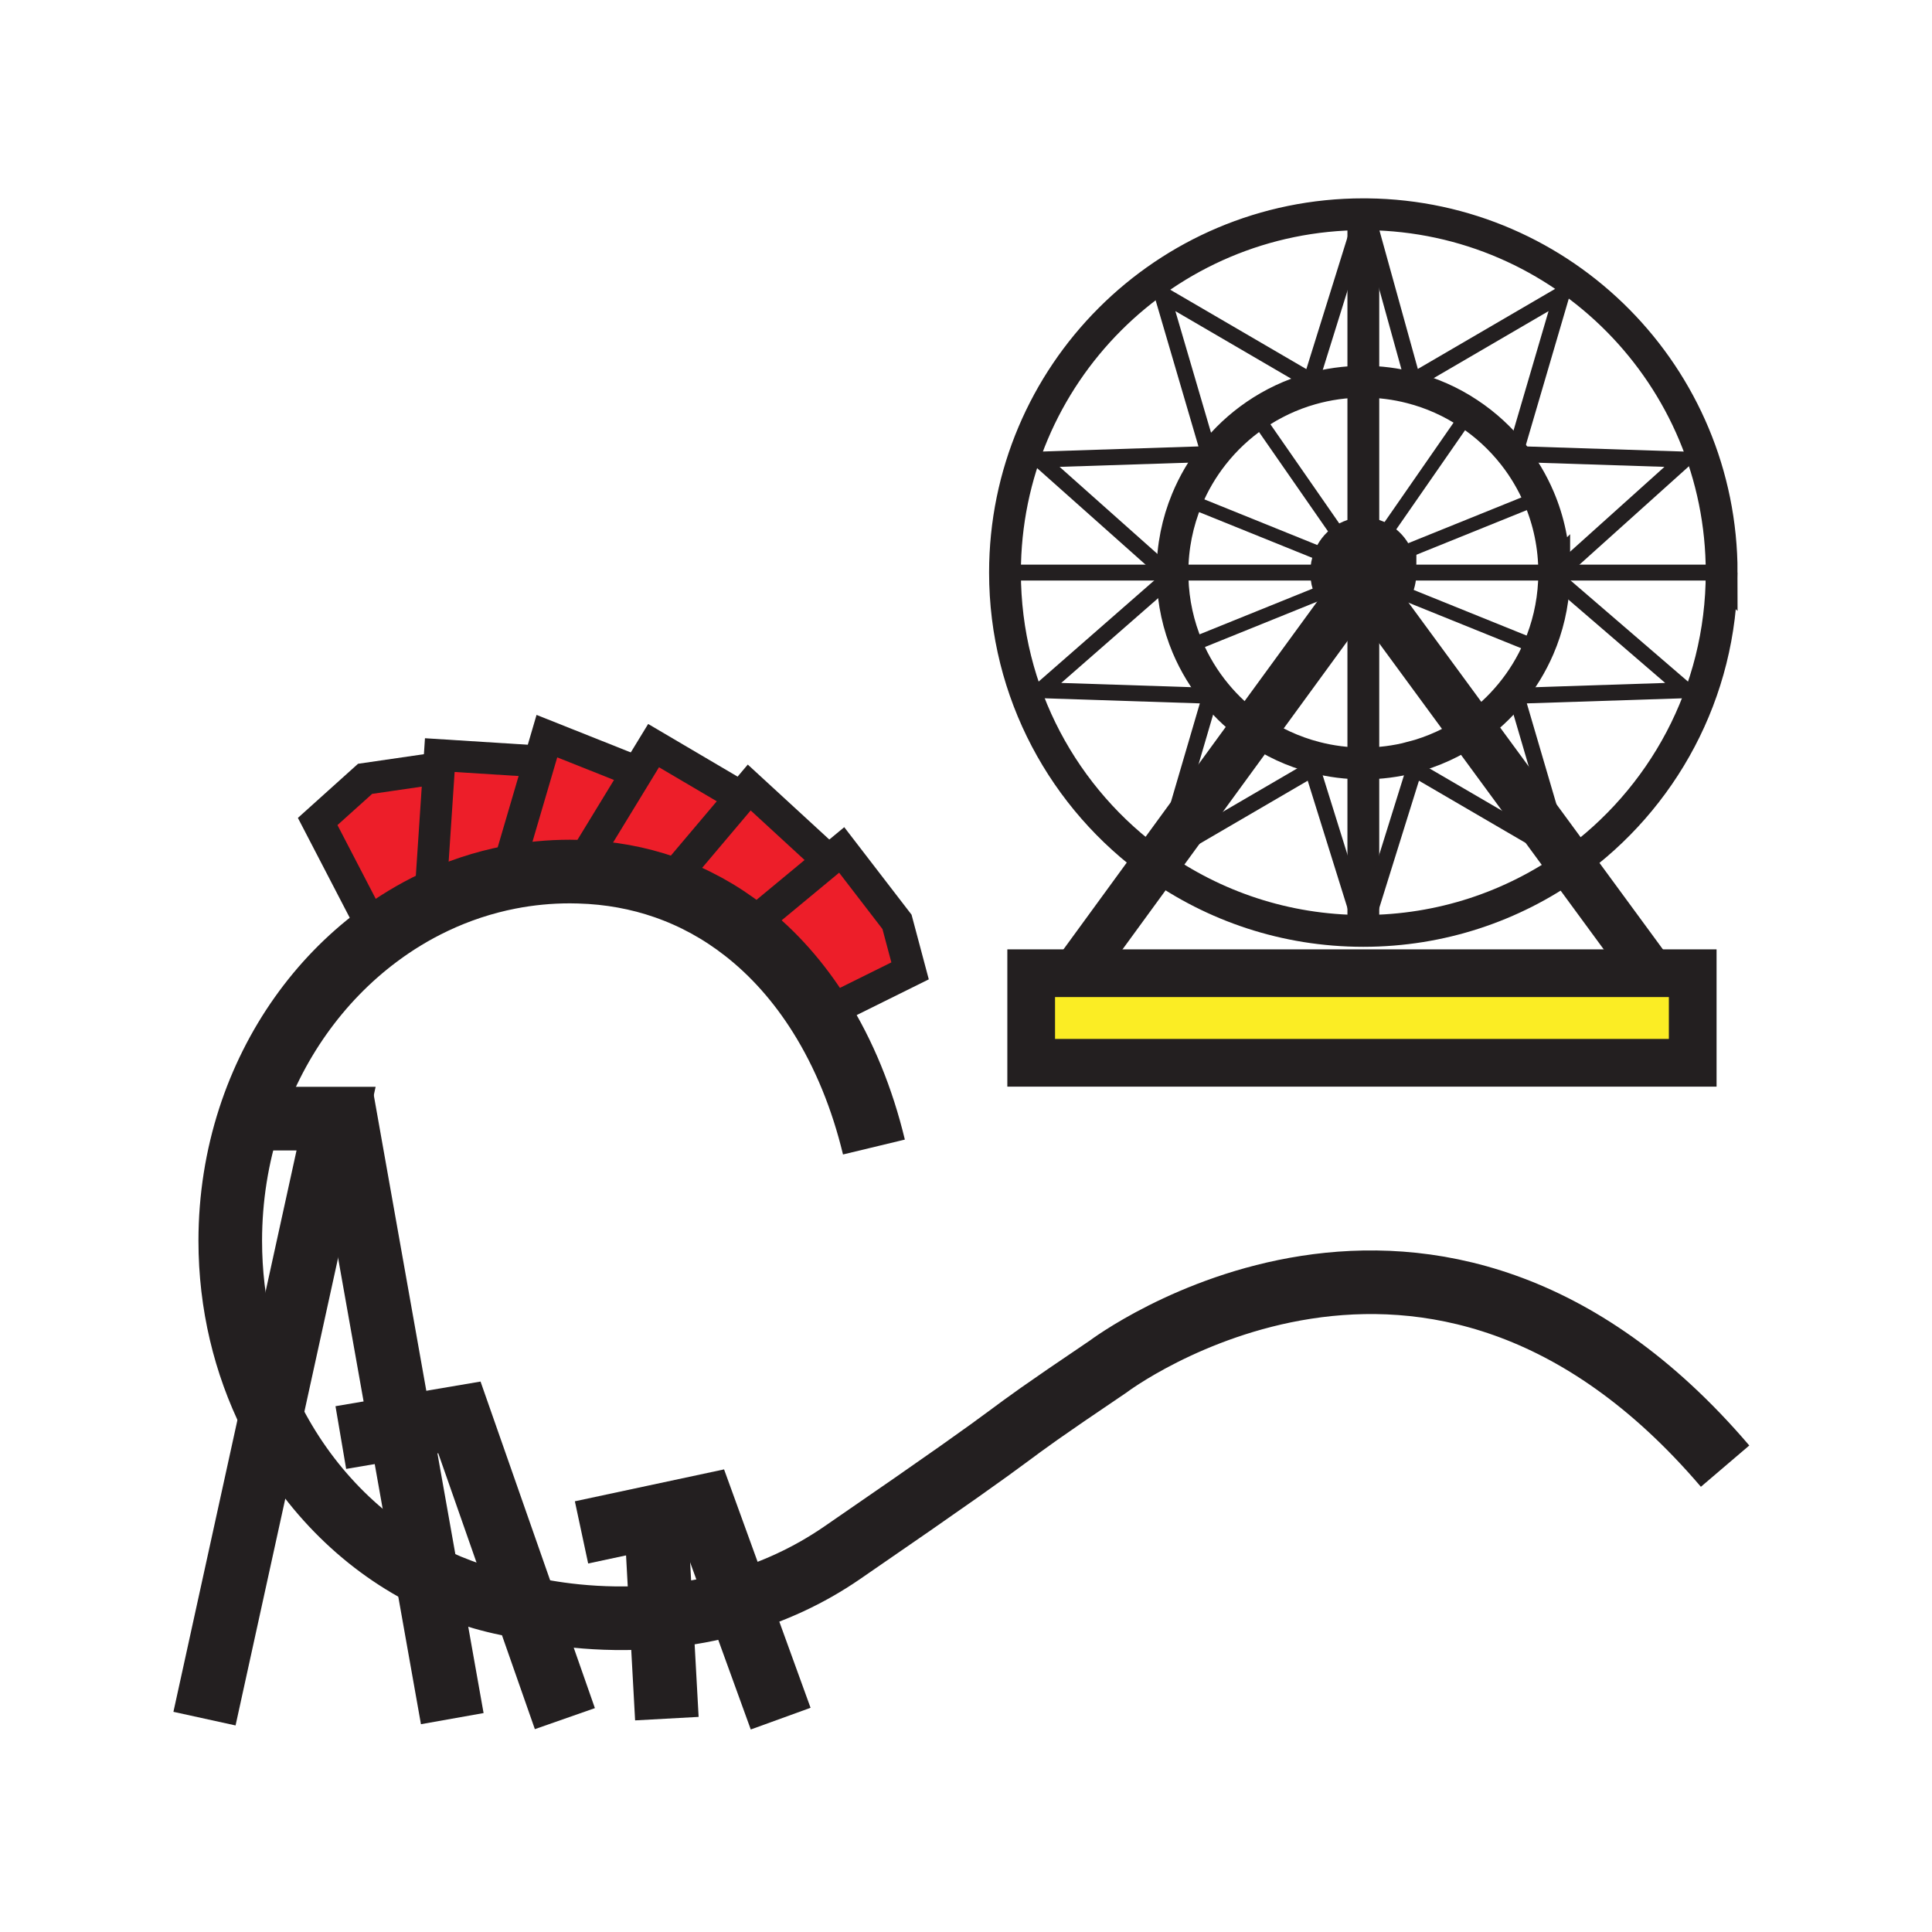 <svg enable-background="new 0 0 850.394 850.394" height="850.394" viewBox="0 0 850.394 850.394" width="850.394" xmlns="http://www.w3.org/2000/svg"><path d="m473.44 428.37h253.18 18.45v39.43h-291.18v-39.43z" fill="#fbed24"/><path d="m394.83 405.77 5.75 21.57-39.67 19.66c-9.19-14.66-20.33-27.34-33.27-37.41l37.07-30.7 5.77-4.78z" fill="#ed1e29"/><path d="m364.21 378.29.5.6-37.07 30.7c-10.49-8.19-22.17-14.66-34.93-19.09l33.33-39.44 3.74-4.43z" fill="#ed1e29"/><path d="m326.04 351.06-33.33 39.44c-11.7-4.07-24.32-6.43-37.79-6.81l.07-1.92 25.35-41.55 7.34-12.03 37.23 21.92z" fill="#ed1e29"/><path d="m280.34 340.22-25.35 41.55-.07 1.92c-1.35-.05-2.7-.07-4.07-.07-9.03 0-17.88.87-26.47 2.54l-.71-4.04 13.62-46.41 3.43-11.69 37.58 14.96z" fill="#ed1e29"/><path d="m237.29 335.71-13.62 46.41.71 4.04c-11.65 2.26-22.84 6-33.4 11.02l-1.4-4.62 3.57-53.68.43-6.51 41.22 2.61z" fill="#ed1e29"/><path d="m139.83 361.59 20.87-18.78 28.71-4.18 3.74.25-3.57 53.68 1.4 4.62c-8.74 4.16-17.05 9.2-24.82 15.03l-.16-.21z" fill="#ed1e29"/><g fill="none"><path d="m757.81 252.03c0 53.01-26.159 99.92-66.27 128.52-25.75 18.35-57.24 29.16-91.26 29.2-.061 0-.13 0-.19 0s-.13 0-.189 0c-34.11-.04-65.681-10.91-91.471-29.35-40-28.61-66.069-75.45-66.069-128.37 0-87.11 70.62-157.73 157.729-157.73.61 0 1.22 0 1.83.01 86.27.98 155.89 71.22 155.89 157.72z" stroke="#231f20" stroke-width="14"/><path d="m684.11 252.03c0 1.39-.03 2.77-.101 4.14-.5 10.27-2.84 20.05-6.7 29.02-3.17 7.36-7.359 14.19-12.39 20.28-4.91 5.96-10.63 11.23-16.99 15.64-8.01 5.56-17.04 9.76-26.75 12.26v.01c-6.739 1.74-13.81 2.67-21.09 2.67-7.25 0-14.29-.92-21-2.65-9.89-2.54-19.08-6.84-27.21-12.55-6.21-4.36-11.81-9.54-16.62-15.38-5.16-6.24-9.43-13.25-12.63-20.82-3.93-9.35-6.229-19.55-6.52-30.25-.03-.79-.04-1.58-.04-2.37 0-11.36 2.25-22.19 6.34-32.07 2.95-7.15 6.87-13.81 11.58-19.8 5.29-6.74 11.59-12.64 18.67-17.49 7.38-5.06 15.6-8.97 24.42-11.47 7.31-2.08 15.03-3.19 23.01-3.19 7.26 0 14.311.92 21.03 2.66 9.1 2.34 17.61 6.17 25.24 11.23 7.59 5 14.31 11.22 19.909 18.36 4.48 5.72 8.24 12.05 11.131 18.83 4.321 10.12 6.711 21.25 6.711 32.94z" stroke="#231f20" stroke-width="14"/><path d="m614.35 252.03c0 2.62-.63 5.08-1.72 7.22-1.649 3.23-4.36 5.74-7.64 7.02-1.53.59-3.181.92-4.9.92-2.7 0-5.229-.8-7.39-2.2-2.351-1.52-4.26-3.74-5.46-6.39-.9-1.99-1.41-4.21-1.41-6.57 0-2.11.4-4.11 1.13-5.94 1.09-2.71 2.89-5.01 5.16-6.64 2.28-1.63 5.02-2.59 7.97-2.59 2.49 0 4.83.68 6.87 1.88 2.521 1.47 4.57 3.73 5.86 6.46.98 2.05 1.53 4.37 1.53 6.83z" stroke="#231f20" stroke-width="18.188"/><path d="m600.09 94.3v1.44 72.27 68.85 15.17 15.16 68.86 73.7" stroke="#231f20" stroke-width="14"/><path d="m442.36 252.03h70.37 3.34 69.76 14.26 14.26 69.76 3.33 70.37 1.83" stroke="#231f20" stroke-width="7"/><path d="m599.48 95.74-22.44 71.97-65.52-38.22 20.63 70.36-74.63 2.43 55.21 49.14" stroke="#231f20" stroke-width="7"/><path d="m601.91 95.51 20.01 72.2 65.53-38.22-20.64 70.36 74.63 2.43-54 48.54" stroke="#231f20" stroke-width="7"/><path d="m600.09 410.35-.19-.6-22.26-71.35-65.52 38.21.62-2.11 20.01-68.25-74.62-2.44 56.42-49.35" stroke="#231f20" stroke-width="7"/><path d="m600.09 410.35.19-.6 22.26-71.35 65.52 38.21-.39-1.34-20.25-69.02 74.62-2.44-55.2-47.53" stroke="#231f20" stroke-width="7"/><path d="m646.95 181.05-.59.85-38.99 56.18" stroke="#231f20" stroke-width="6.063"/><path d="m612.82 245.2 64.16-25.93" stroke="#231f20" stroke-width="6.063"/><path d="m551.86 181.51.8 1.16 38.79 55.86" stroke="#231f20" stroke-width="6.063"/><path d="m585.98 245.66-63.57-25.7-.58-.24" stroke="#231f20" stroke-width="6.063"/><path d="m728.09 430.37-1.47-2-35.08-47.82-3.87-5.28-39.74-54.16-40.11-54.67" stroke="#231f20" stroke-width="21"/><path d="m613.28 259.31 64.03 25.88.12.05" stroke="#231f20" stroke-width="6.063"/><path d="m473.3 428.56.14-.19 34.99-47.97 4.31-5.9 39.14-53.65 40.02-54.86" stroke="#231f20" stroke-width="21"/><path d="m586.44 258.85-63.81 25.8-.35.14" stroke="#231f20" stroke-width="6.063"/><path d="m726.62 428.37h18.45v39.43h-291.18v-39.43h19.55z" stroke="#231f20" stroke-width="21"/><path d="m384.67 504.88c-5.13-21.32-13.14-40.92-23.76-57.88-9.19-14.66-20.33-27.34-33.27-37.41-10.49-8.19-22.17-14.66-34.93-19.09-11.7-4.07-24.32-6.43-37.79-6.81-1.35-.05-2.7-.07-4.07-.07-9.03 0-17.88.87-26.47 2.54-11.65 2.26-22.84 6-33.4 11.02-8.74 4.16-17.05 9.2-24.82 15.03-25.81 19.32-45.76 47.23-56.36 79.94-5.47 16.899-8.45 35.08-8.45 54.02 0 27.91 6.47 54.18 17.87 77.13 15.27 30.771 39.41 55.57 68.69 70.37 12.62 6.37 26.2 10.89 40.43 13.23 0 0 1.12.33 3.22.819 8.15 1.931 31.02 6.38 59.5 3.79 10.68-.97 22.15-2.93 33.93-6.39 15.04-4.41 30.59-11.26 45.64-21.601 99.71-68.5 55.25-40.21 117.07-81.96 0 0 142.29-107.79 271.62 43.78" stroke="#231f20" stroke-width="28"/><path d="m115.06 492.38h32.87l-28.71 130.92-29.21 133.18" stroke="#231f20" stroke-width="28"/><path d="m150.66 484.03 1.35 7.62 24.28 136.64 11.62 65.38 11.16 62.81" stroke="#231f20" stroke-width="28"/><path d="m232.87 711.45 15.77 45.03" stroke="#231f20" stroke-width="28"/><path d="m150.02 632.76 26.27-4.47 25.92-4.4 29.35 83.83 1.31 3.73" stroke="#231f20" stroke-width="28"/><path d="m255.96 674.5 32.18-6.88 21.57-4.61 15.28 42.11 18.63 51.36" stroke="#231f20" stroke-width="28"/><path d="m288.83 670.85 2.23 40.66 2.47 44.97" stroke="#231f20" stroke-width="28"/><path d="m189.41 338.63-28.71 4.18-20.87 18.78 26.17 50.41" stroke="#231f20" stroke-width="14"/><path d="m234.8 334.98-41.22-2.61-.43 6.51-3.57 53.68" stroke="#231f20" stroke-width="14"/><path d="m278.3 338.98-37.58-14.96-3.43 11.69-13.62 46.41" stroke="#231f20" stroke-width="14"/><path d="m254.99 381.77 25.35-41.55 7.34-12.03 37.23 21.92" stroke="#231f20" stroke-width="14"/><path d="m291.86 391.51.85-1.01 33.33-39.44 3.74-4.43 34.43 31.66" stroke="#231f20" stroke-width="14"/><path d="m360.57 447.17.34-.17 39.67-19.66-5.75-21.57-24.35-31.66-5.77 4.78-37.07 30.7-1.69 1.4" stroke="#231f20" stroke-width="14"/><path d="m0 0h850.394v850.394h-850.394z"/></g></svg>